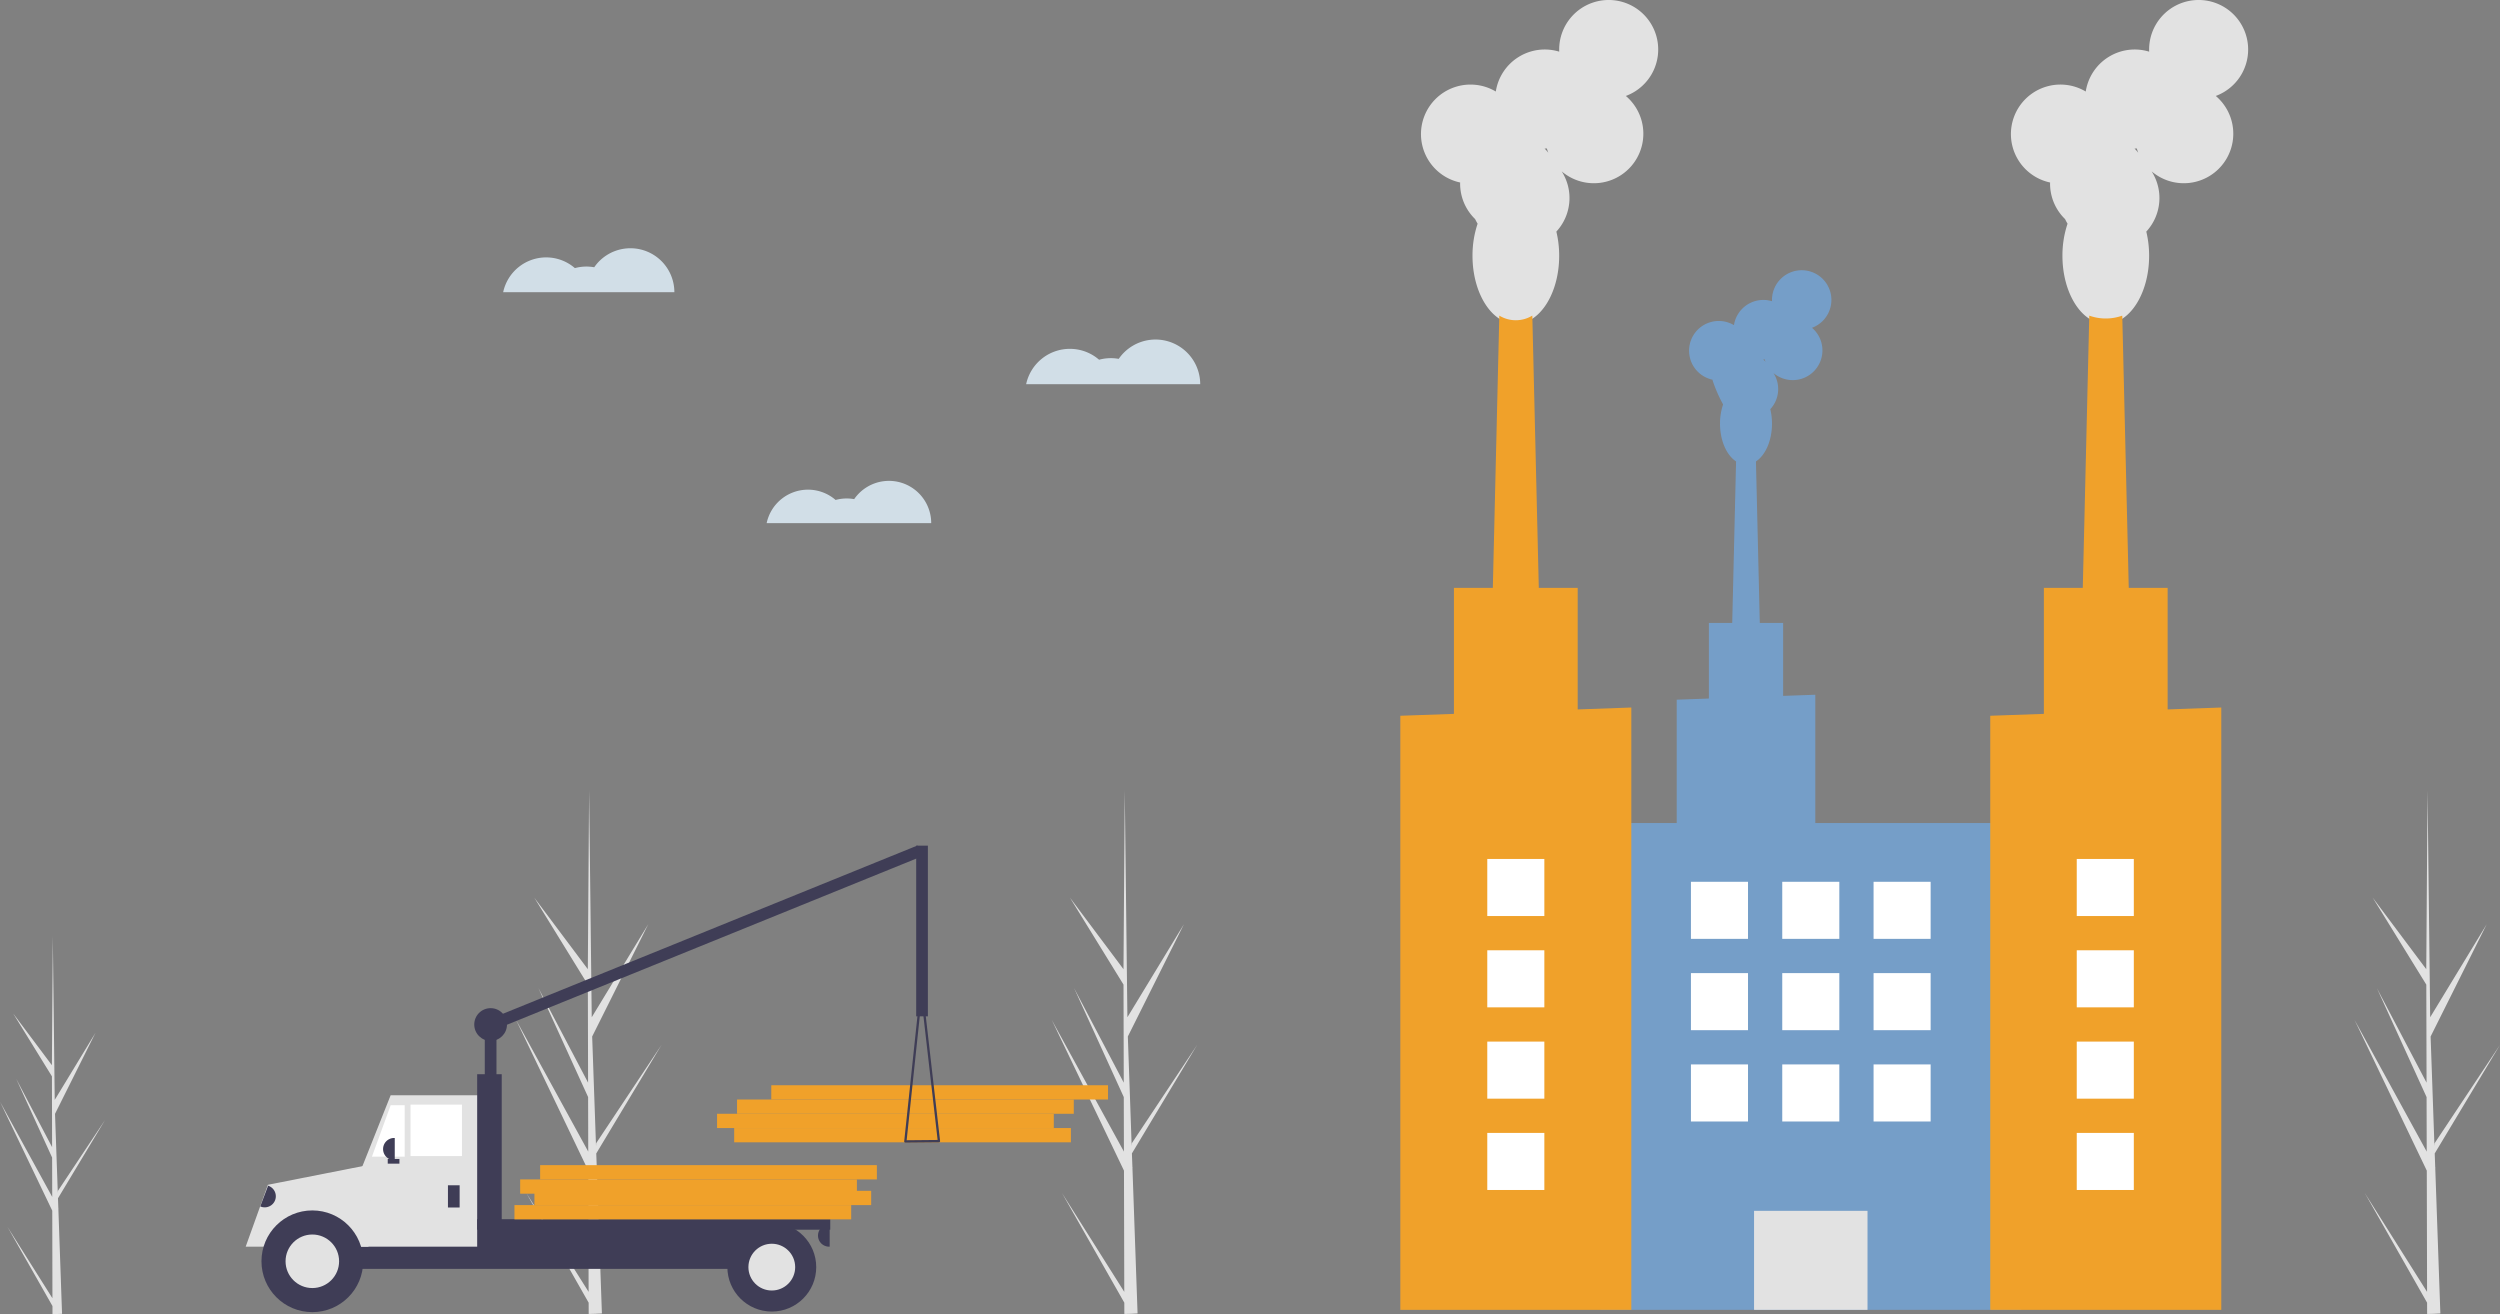 <svg xmlns="http://www.w3.org/2000/svg" width="496.088" height="260.782" viewBox="0 0 496.088 260.782"><rect x="0" y="0" width="496.088" height="260.782" fill="#808080" stroke="none"/><defs><style>.a{fill:#e2e2e2;}.b{fill:#f0a12a;}.c{fill:#3f3d56;}.d{fill:#fff;}.e{fill:#d1dee7;}.f{fill:#759ec8;}</style></defs><g transform="translate(-4.36 0.002)"><path class="a" d="M358.664,596.073l-12.387-19.657,12.393,21.8.007,2.24q1.326-.015,2.624-.1l-1.01-28.773.013-.222-.023-.043-.1-2.719,12.952-21.544L360.171,566.56l-.039.576-.763-21.739,11.134-22.29-11.221,18.471-.522-45.06,0-.15,0,.148-.254,35.526-10.639-14.215L358.511,535.1l.049,19.458-9.872-18.793,9.877,21.653.027,10.82-14.34-26.166L358.6,572.014Z" transform="translate(-237.502 -339.721)"/><path class="a" d="M546.376,596.073l-12.387-19.657,12.393,21.8.007,2.24q1.326-.016,2.624-.1L548,571.58l.013-.222-.023-.043-.1-2.719,12.952-21.544L547.883,566.56l-.039.576-.763-21.739,11.134-22.29-11.221,18.471-.522-45.06,0-.15,0,.148-.254,35.526-10.639-14.215L546.223,535.1l.049,19.458L536.4,535.766l9.877,21.653.027,10.82-14.339-26.166,14.351,29.941Z" transform="translate(-318.919 -339.721)"/><path class="a" d="M173.841,619.529,164.9,605.335l8.949,15.741,0,1.617q.957-.011,1.9-.073l-.73-20.777.01-.161-.016-.031-.069-1.963,9.352-15.557-9.362,14.087-.028.416-.551-15.7,8.04-16.1-8.1,13.337-.377-32.537,0-.108v.107l-.184,25.653-7.683-10.264,7.689,12.474.036,14.05-7.128-13.57,7.132,15.636.02,7.813-10.355-18.894,10.363,21.62Z" transform="translate(-159.076 -361.913)"/><path class="a" d="M1002.908,596.073l-12.387-19.657,12.392,21.8.007,2.24q1.326-.015,2.624-.1l-1.01-28.773.013-.222-.023-.043-.1-2.719,12.952-21.544-12.965,19.508-.039.576-.763-21.739,11.134-22.29-11.221,18.471-.522-45.06,0-.15,0,.148-.254,35.526-10.639-14.215,10.649,17.275.049,19.458-9.872-18.793,9.877,21.653.027,10.82L988.5,542.073l14.351,29.941Z" transform="translate(-516.931 -339.721)"/><rect class="b" width="66.82" height="2.831" transform="translate(216.868 226.674) rotate(180)"/><rect class="b" width="66.82" height="2.831" transform="translate(213.471 223.842) rotate(180)"/><rect class="b" width="66.82" height="2.831" transform="translate(217.435 221.011) rotate(180)"/><rect class="b" width="66.82" height="2.831" transform="translate(224.23 218.18) rotate(180)"/><rect class="c" width="2.32" height="16.472" transform="translate(102.876 219.308) rotate(180)"/><rect class="c" width="2.32" height="92.653" transform="translate(101.422 204.777) rotate(-112.092)"/><rect class="c" width="20.184" height="7.888" transform="translate(77.821 243.9) rotate(180)"/><rect class="c" width="99.527" height="8.816" transform="translate(159.02 251.788) rotate(180)"/><path class="a" d="M133.68,413.85h23.9V383.806H139.712l-6.032,15.153Z" transform="translate(-57.832 -166.47)"/><rect class="d" width="10.208" height="10.208" transform="translate(96.032 229.4) rotate(180)"/><path class="d" d="M137.777,397.5h6.5V387.289h-2.784Z" transform="translate(-59.609 -167.98)"/><rect class="c" width="2.32" height="4.408" transform="translate(95.568 239.608) rotate(180)"/><path class="c" d="M0,0H.116a2.2,2.2,0,0,1,2.2,2.2h0a2.2,2.2,0,0,1-2.2,2.2H0V0Z" transform="translate(82.693 230.212) rotate(180)"/><path class="c" d="M0,0H.116a2.2,2.2,0,0,1,2.2,2.2h0a2.2,2.2,0,0,1-2.2,2.2H0V0Z" transform="translate(168.996 247.38) rotate(180)"/><path class="a" d="M262.986,639.651a11.479,11.479,0,0,0-8.922,4.441H249.53l4.408-12.279,20.532-4.049-.58,16.328h-1.982a11.479,11.479,0,0,0-8.922-4.441Z" transform="translate(-196.417 -396.713)"/><circle class="c" cx="10.092" cy="10.092" r="10.092" transform="translate(56.245 240.188)"/><circle class="a" cx="5.312" cy="5.312" r="5.312" transform="translate(61.025 244.969)"/><circle class="c" cx="8.816" cy="8.816" r="8.816" transform="translate(148.696 242.624)"/><circle class="a" cx="4.64" cy="4.64" r="4.64" transform="translate(152.872 246.8)"/><rect class="c" width="4.872" height="35.148" transform="translate(103.92 248.308) rotate(180)"/><rect class="c" width="70.063" height="2.088" transform="translate(169.112 244.016) rotate(180)"/><rect class="c" width="2.32" height="0.928" transform="translate(83.62 230.908) rotate(180)"/><path class="c" d="M480.348,596.529a.232.232,0,0,1-.059-.18l3.2-30.257a.232.232,0,0,1,.23-.208h0a.232.232,0,0,1,.231.206l3.461,30.194a.232.232,0,0,1-.228.259l-6.66.063h0A.231.231,0,0,1,480.348,596.529Zm3.381-28.294-2.951,27.9,6.142-.058Z" transform="translate(-296.504 -369.873)"/><path class="c" d="M0,0H.116a2.2,2.2,0,0,1,2.2,2.2h0a2.2,2.2,0,0,1-2.2,2.2H0V0Z" transform="matrix(0.935, 0.354, -0.354, 0.935, 57.563, 235.282)"/><rect class="c" width="2.32" height="33.872" transform="translate(188.484 201.676) rotate(180)"/><circle class="c" cx="3.248" cy="3.248" r="3.248" transform="translate(98.468 200.052)"/><rect class="b" width="66.82" height="2.831" transform="translate(173.266 241.963) rotate(180)"/><rect class="b" width="66.82" height="2.831" transform="translate(177.23 239.131) rotate(180)"/><rect class="b" width="66.82" height="2.831" transform="translate(174.398 236.866) rotate(180)"/><rect class="b" width="66.82" height="2.831" transform="translate(178.362 234.035) rotate(180)"/><path class="e" d="M531.693,340.564a8.831,8.831,0,0,1,5.8,2.16,8.838,8.838,0,0,1,3.9-.171,8.868,8.868,0,0,1,16.17,5.032H523.019A8.871,8.871,0,0,1,531.693,340.564Z" transform="translate(-315.038 -271.343)"/><path class="e" d="M440.29,389.989a8.349,8.349,0,0,1,5.48,2.042,8.355,8.355,0,0,1,3.687-.162,8.384,8.384,0,0,1,15.287,4.758H432.09A8.386,8.386,0,0,1,440.29,389.989Z" transform="translate(-275.599 -292.824)"/><path class="e" d="M348.289,308.543a8.687,8.687,0,0,1,5.7,2.125,8.693,8.693,0,0,1,3.836-.169,8.723,8.723,0,0,1,15.905,4.95H339.756A8.725,8.725,0,0,1,348.289,308.543Z" transform="translate(-235.551 -257.467)"/><path class="f" d="M751,399.648v70.73H778.5V398.666l-6.385.228V384.422h-4.631l-.763-32.053c1.869-1.218,3.184-4.11,3.184-7.487a12.274,12.274,0,0,0-.336-2.879,5.889,5.889,0,0,0,.634-7.173,5.893,5.893,0,1,0,7.638-8.977,5.895,5.895,0,1,0-7.936-5.53c0,.086,0,.172.006.257a5.9,5.9,0,0,0-7.553,4.747,5.894,5.894,0,1,0-4.239,10.831c0,.043,0,.085,0,.128a28.653,28.653,0,0,0,2.082,4.776,11.908,11.908,0,0,0-.608,3.819c0,3.377,1.315,6.269,3.184,7.487l-.763,32.053h-4.631v15Zm17.176-67.538h.015c.085,0,.17,0,.254-.006q.08.261.182.512a5.9,5.9,0,0,0-.451-.506Z" transform="translate(-413.92 -260.808)"/><rect class="f" width="83.501" height="96.599" transform="translate(405.435 259.916) rotate(180)"/><rect class="a" width="22.512" height="19.647" transform="translate(374.94 259.916) rotate(180)"/><path class="a" d="M669.149,255.952c0,.071-.005.142-.005.214a9.792,9.792,0,0,0,2.979,7.043,9.806,9.806,0,0,0,.491.917,19.836,19.836,0,0,0-1.014,6.366c0,7.46,3.848,13.508,8.6,13.508s8.6-6.048,8.6-13.508a20.444,20.444,0,0,0-.56-4.8,9.816,9.816,0,0,0,1.057-11.955,9.822,9.822,0,1,0,12.73-14.961,9.825,9.825,0,1,0-13.226-9.217c0,.144,0,.287.011.429a9.83,9.83,0,0,0-12.588,7.911,9.824,9.824,0,1,0-7.065,18.052Zm16.777-6.745c.142,0,.282,0,.423-.011q.132.436.3.853a9.868,9.868,0,0,0-.752-.843Z" transform="translate(-375.044 -219.737)"/><path class="b" d="M685.941,399.095h9.825l-.351-14.734v-.006l-1.286-54.028a6.283,6.283,0,0,1-6.552,0l-1.285,54.028v.006Z" transform="translate(-385.703 -267.704)"/><path class="b" d="M498.141,231.384V349.27h45.84V229.748l-10.641.379V206.01H508.781v25Z" transform="translate(-215.91 -89.354)"/><path class="a" d="M875.88,255.952c0,.071-.005.142-.005.214a9.792,9.792,0,0,0,2.979,7.043,9.843,9.843,0,0,0,.491.917,19.842,19.842,0,0,0-1.014,6.366c0,7.46,3.848,13.507,8.6,13.507s8.6-6.047,8.6-13.507a20.453,20.453,0,0,0-.56-4.8,9.816,9.816,0,0,0,1.057-11.955,9.822,9.822,0,1,0,12.73-14.961,9.825,9.825,0,1,0-13.226-9.217c0,.144,0,.287.011.429a9.83,9.83,0,0,0-12.588,7.911,9.824,9.824,0,1,0-7.064,18.052Zm16.777-6.745c.142,0,.282,0,.423-.011q.132.436.3.853a9.853,9.853,0,0,0-.751-.843Z" transform="translate(-464.71 -219.737)"/><path class="b" d="M892.674,399.1H902.5l-1.637-68.765a9.683,9.683,0,0,1-6.549,0Z" transform="translate(-475.369 -267.706)"/><path class="b" d="M704.871,231.384V349.27h45.845V229.748l-3.766.136-6.88.244V206.01H715.511v25Z" transform="translate(-305.575 -89.354)"/><rect class="d" width="11.325" height="11.325" transform="translate(387.467 186.301) rotate(180)"/><rect class="d" width="11.325" height="11.325" transform="translate(369.347 186.301) rotate(180)"/><rect class="d" width="11.325" height="11.325" transform="translate(351.226 186.301) rotate(180)"/><rect class="d" width="11.325" height="11.325" transform="translate(387.467 204.422) rotate(180)"/><rect class="d" width="11.325" height="11.325" transform="translate(369.347 204.422) rotate(180)"/><rect class="d" width="11.325" height="11.325" transform="translate(351.226 204.422) rotate(180)"/><rect class="d" width="11.325" height="11.325" transform="translate(387.467 222.542) rotate(180)"/><rect class="d" width="11.325" height="11.325" transform="translate(369.347 222.542) rotate(180)"/><rect class="d" width="11.325" height="11.325" transform="translate(351.226 222.542) rotate(180)"/><rect class="d" width="11.325" height="11.325" transform="translate(310.814 181.771) rotate(180)"/><rect class="d" width="11.325" height="11.325" transform="translate(310.814 199.892) rotate(180)"/><rect class="d" width="11.325" height="11.325" transform="translate(310.814 218.012) rotate(180)"/><rect class="d" width="11.325" height="11.325" transform="translate(310.814 236.133) rotate(180)"/><rect class="d" width="11.325" height="11.325" transform="translate(427.785 181.771) rotate(180)"/><rect class="d" width="11.325" height="11.325" transform="translate(427.785 199.892) rotate(180)"/><rect class="d" width="11.325" height="11.325" transform="translate(427.785 218.012) rotate(180)"/><rect class="d" width="11.325" height="11.325" transform="translate(427.785 236.133) rotate(180)"/></g></svg>